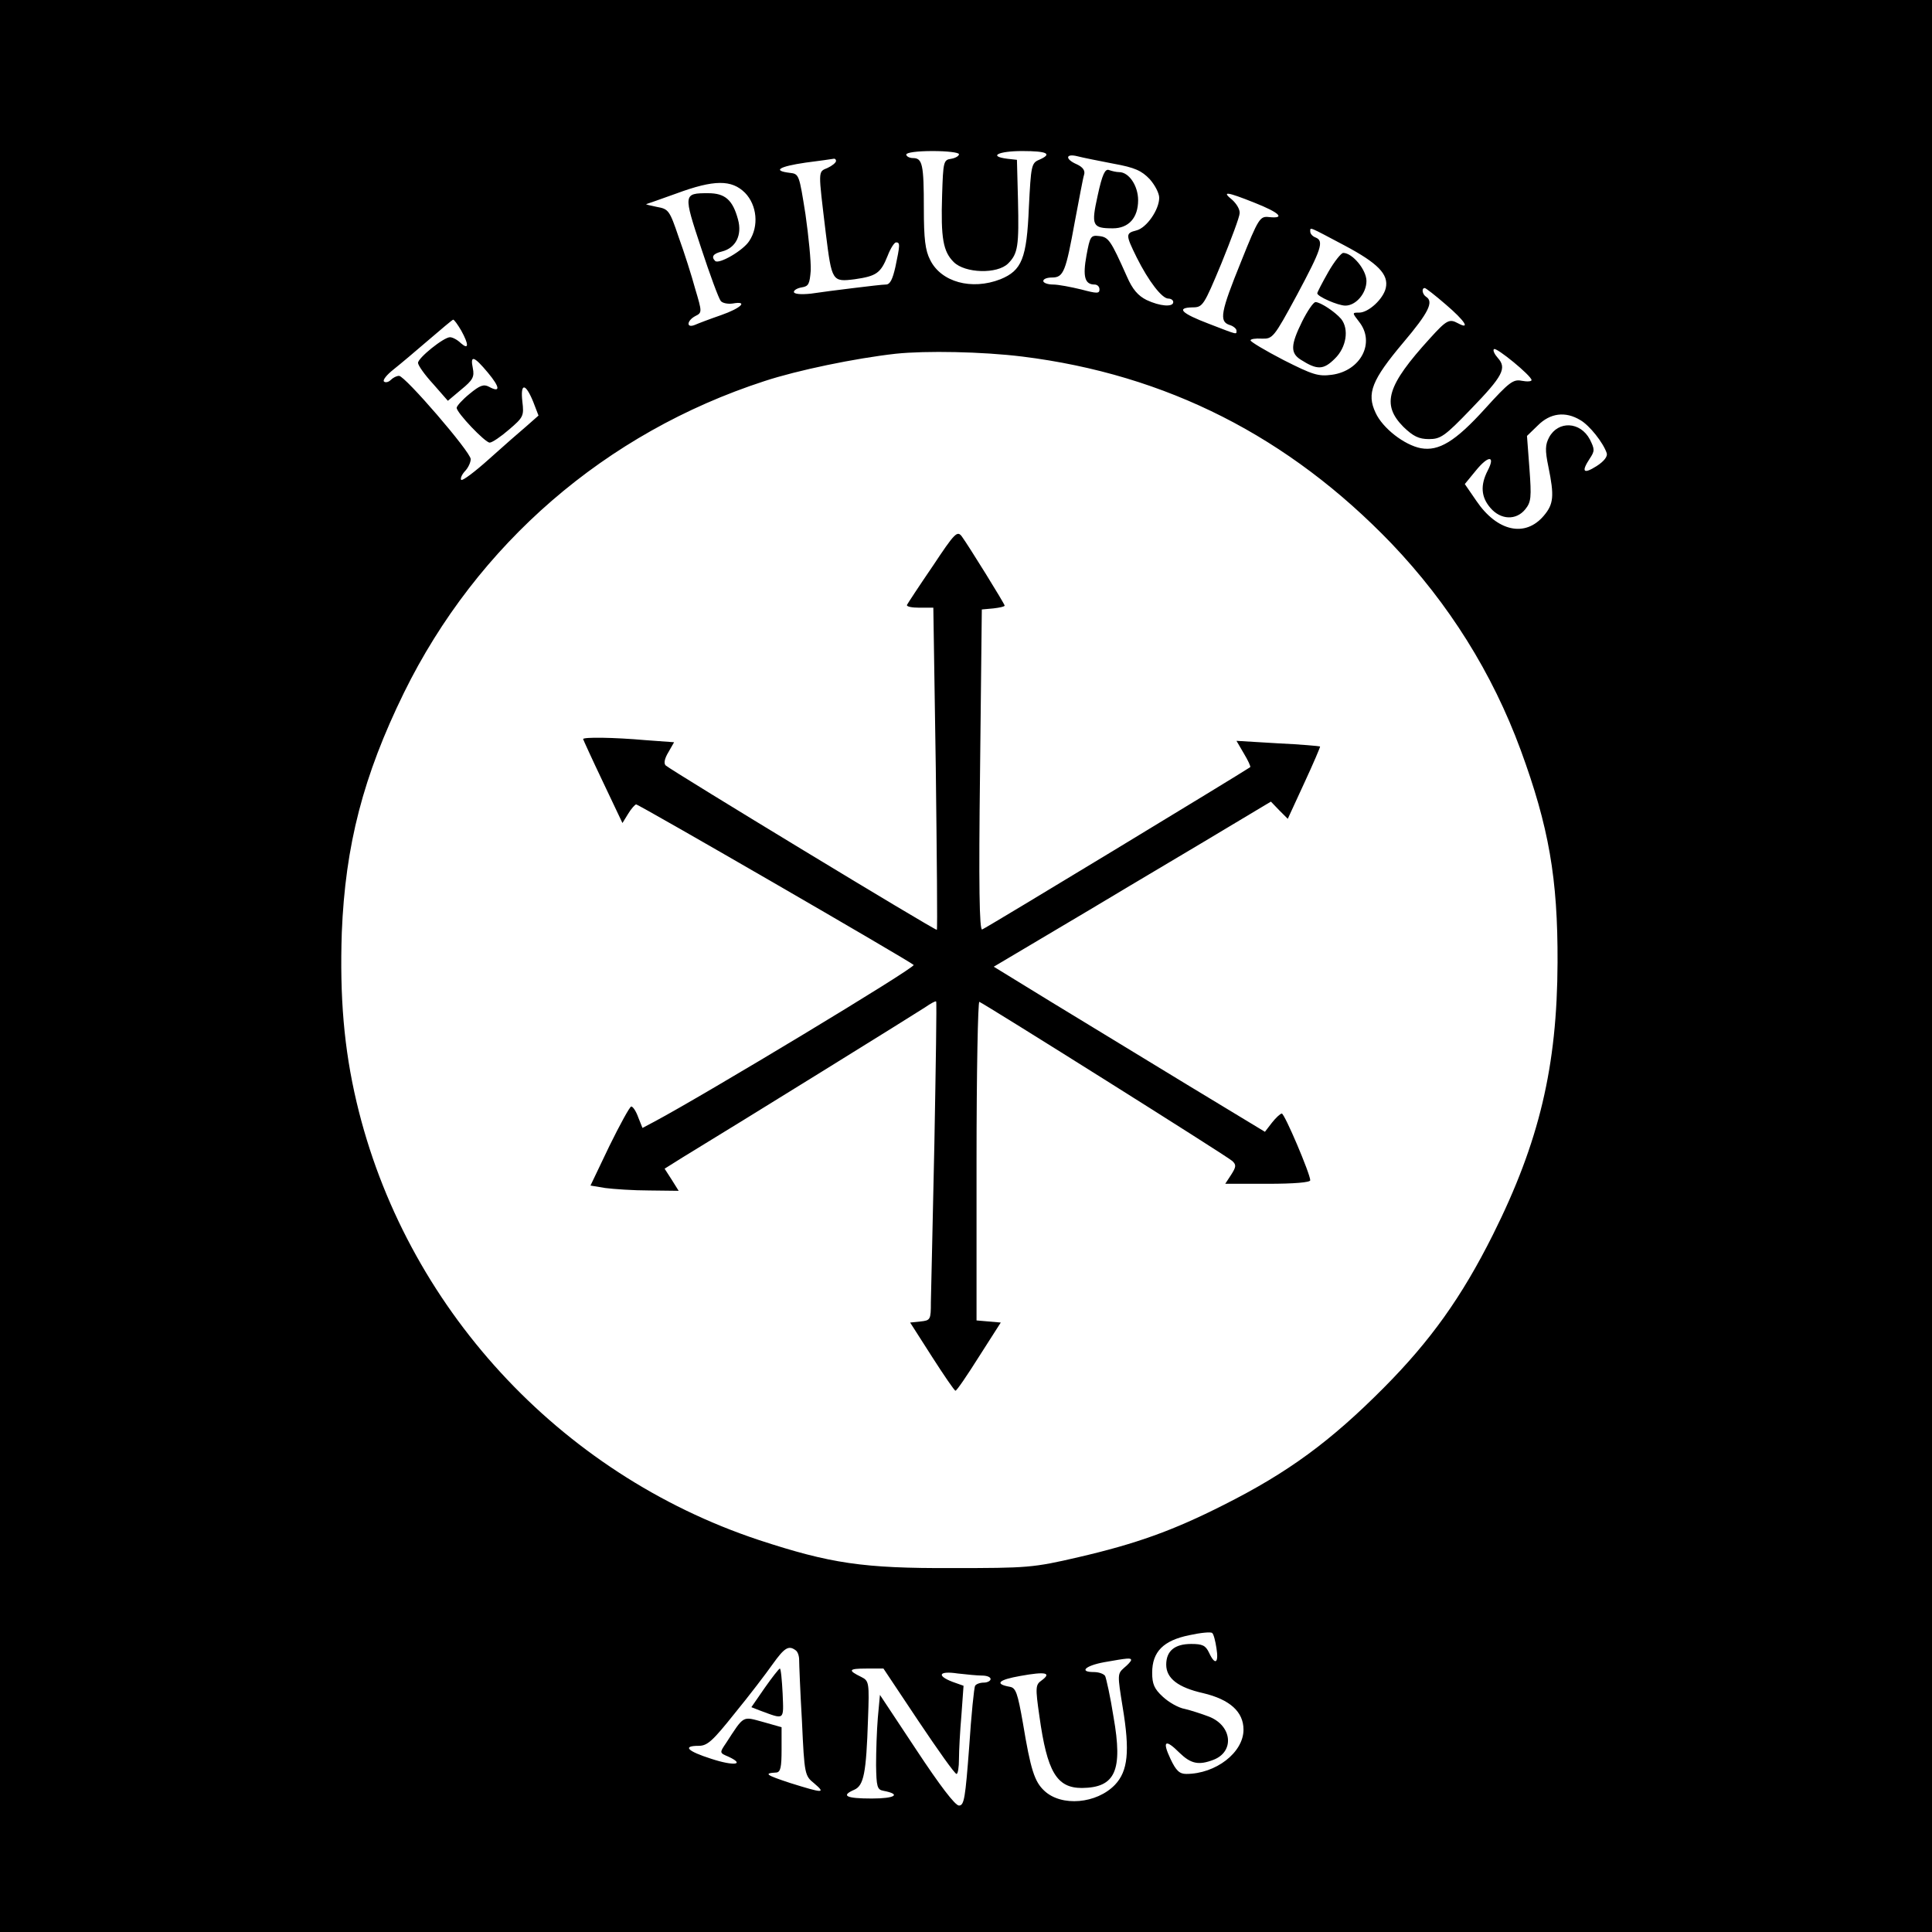 <svg version="1" xmlns="http://www.w3.org/2000/svg" width="733.333" height="733.333" viewBox="0 0 550 550"><path d="M0 275v275h550V0H0v275zM273 43.9c0 .5-1 1.1-2.2 1.3-2.2.3-2.3.8-2.6 10.3-.4 12.4.3 16.1 3.3 19.1 3.2 3.2 12.4 3.5 15.5.4 2.8-2.8 3.1-5 2.8-18l-.3-11.5-2.7-.3c-5.6-.7-2.6-2.2 4.2-2.2 7.2 0 8.7.8 4.8 2.5-2.2.9-2.3 1.8-2.9 13.5-.6 14.6-2 18-8.1 20.5-8.2 3.2-16.9.8-20-5.5-1.4-2.7-1.8-6-1.8-14.7 0-12.5-.4-14.3-3.1-14.3-1 0-1.9-.5-1.9-1 0-.6 3.2-1 7.5-1 4.1 0 7.5.4 7.5.9zm44 2.7c6.1 1.1 8 2 10.3 4.4 1.5 1.7 2.7 4 2.7 5.3 0 3.4-3.6 8.6-6.5 9.3-3.1.8-3.1 1.2.1 7.7 3.4 6.8 7.2 11.7 9 11.7.7 0 1.4.4 1.4 1 0 1.5-3.8 1.2-7.6-.6-2.4-1.2-4-3-5.6-6.7-4.6-10.3-5.2-11.2-7.9-11.5-2.4-.3-2.6.1-3.6 5.5-1.1 6-.5 8.3 2.3 8.3.8 0 1.4.6 1.4 1.4 0 1.2-.7 1.2-5.2 0-2.9-.7-6.5-1.4-8-1.4-1.6 0-2.8-.5-2.8-1 0-.6 1.1-1 2.5-1 3.3 0 3.9-1.7 6.5-16 1.2-6.3 2.3-12.3 2.6-13.2.4-1.2-.3-2.2-2-3-3.5-1.5-3.3-3.2.2-2.3 1.5.4 6.1 1.3 10.2 2.1zm-79-.8c0 .5-1.1 1.4-2.4 2-2.8 1.2-2.7.3-.5 18.7 1.7 13.6 1.8 13.8 8.2 13 6.2-.9 7.4-1.7 9.4-6.7.8-2.1 1.9-3.8 2.4-3.8 1.2 0 1.1.8-.2 7-.8 3.5-1.5 5-2.7 5-.9 0-5.1.5-9.2 1s-9.6 1.2-12.2 1.6c-2.9.3-4.8.1-4.8-.5 0-.5 1-1.1 2.3-1.3 1.9-.3 2.2-1 2.5-4.8.1-2.5-.6-9.7-1.5-16-1.8-11.3-1.8-11.5-4.5-11.8-5-.6-3-1.8 4.5-2.9 3.9-.5 7.5-1 8-1.1.4-.1.7.2.7.6zm-25.9 9.1c3.4 3.5 4 9.5 1.2 13.7-1.7 2.7-8.6 6.7-9.7 5.7-1.2-1.2-.6-2.1 1.9-2.7 4-1 5.8-4.7 4.6-9.1-1.5-5.6-3.7-7.5-8.5-7.5-7.1 0-7.1.2-2 15.6 2.5 7.6 5 14.4 5.6 15.1.5.6 2 .9 3.4.7 4.5-.8 2.4 1.3-3.3 3.3-3.2 1.1-6.6 2.4-7.5 2.8-2.5 1-2.3-1.2.1-2.5 2-1 2-1.1 0-7.8-1-3.7-3.1-10.3-4.7-14.7-2.6-7.7-2.9-8-6.2-8.6-1.9-.4-3.3-.7-3-.8.3-.1 4.1-1.4 8.5-3 10.8-4 15.8-4 19.6-.2zm145 2.8c7.1 2.8 9 4.6 4.2 4.1-2.6-.3-3 .2-8 12.7-5.8 14.3-6.3 17-3.3 18 1.1.3 2 1.1 2 1.6 0 1.2.5 1.3-7.8-1.9-7.9-3-9.5-4.6-4.7-4.7 2.9 0 3.2-.5 8.2-12.5 2.8-6.9 5.2-13.3 5.2-14.3.1-1.1-.9-2.7-2.1-3.8-3.1-2.5-1.7-2.4 6.3.8zm25.7 12.2c9.4 5 12.6 8.2 11.7 12.1-.7 3.1-4.9 7-7.6 7-2 0-2 0 0 2.6 4.7 5.9.5 14-7.8 15.1-3.8.5-5.4 0-13.7-4.2-5.2-2.7-9.4-5.2-9.4-5.6 0-.4 1.4-.6 3.2-.5 3.1.1 3.4-.2 10-12.4 7-13.1 7.8-15.4 5.3-16.4-.8-.3-1.5-1-1.5-1.7 0-1.3-.6-1.5 9.8 4zm28.8 16.8c5.5 4.7 7.1 7.3 3.4 5.3-2.4-1.3-3.2-.9-7.9 4.3-12.3 13.5-13.9 18.8-7.6 25.2 2.8 2.7 4.4 3.5 7.3 3.5 3.3 0 4.5-.8 11.9-8.5 9.2-9.5 10.3-11.7 7.7-14.6-.9-1-1.5-2.2-1.1-2.5.6-.7 10.7 7.6 10.7 8.8 0 .4-1.2.5-2.8.2-2.4-.5-3.6.4-10.4 7.9-8.5 9.4-13.2 12.2-18.3 11.3-4.7-.9-10.9-5.7-12.9-10.1-2.6-5.5-1.1-9.3 7.9-20 7.2-8.5 8.7-11.6 6.5-13-1.1-.7-1.4-2.5-.4-2.5.3 0 3 2.1 6 4.7zm-280.3 7.4c2.2 4 2.2 5.6-.1 3.6-1-1-2.4-1.7-3.1-1.7-1.8 0-9.1 5.9-9.1 7.3 0 .7 1.9 3.4 4.3 6l4.2 4.8 3.8-3.2c3.3-2.7 3.8-3.6 3.3-6.1-.8-3.8.3-3.5 4.3 1.3 3.5 4.2 3.6 5.8.3 4-1.5-.8-2.6-.4-5.5 2-2.1 1.7-3.7 3.5-3.7 4 0 1.4 8.1 9.9 9.4 9.9.7 0 3.2-1.7 5.5-3.7 4.1-3.5 4.3-3.9 3.8-8-.6-5.4.9-5.3 3.1.1l1.5 3.9-3.4 3c-1.9 1.6-6.7 5.8-10.7 9.4-4 3.6-7.6 6.3-7.9 5.9-.3-.3.1-1.4 1-2.4 1-1 1.7-2.6 1.7-3.5 0-2-18.7-23.7-20.4-23.7-.7 0-1.7.5-2.4 1.2-.6.6-1.5.8-1.9.4-.4-.4.8-1.9 2.7-3.4 1.9-1.5 6.4-5.3 10-8.4 3.6-3.1 6.7-5.7 7-5.8.3 0 1.3 1.4 2.3 3.1zm159.7 7.4c41.1 5.1 75.9 22.8 105.2 53.3 16.2 17 28.6 36.7 36.7 58.7 8 21.8 10.6 36.5 10.5 60.5-.1 29.6-5.2 51.1-18.4 77.5-8.9 17.8-17.8 30.2-31 43.5-15.2 15.3-27.3 24.2-45.6 33.4-14.4 7.3-25 11.1-41.4 14.9-12.9 3-14.4 3.1-36 3.1-25.3.1-34.6-1.3-55-8-56.9-18.9-100.8-66.6-114.5-124.7-3.6-15.3-4.8-29.9-4.2-48.2 1-24.9 6.1-44.6 17.7-68.3 20.8-42.3 57.4-74 102.6-88.7 9.4-3.1 25.8-6.5 37.4-7.8 8.6-.9 24.6-.6 36 .8zm158.9 18.1c2.6 1.5 6.5 6.4 7.5 9.4.3.9-.7 2.3-2.9 3.7-3.8 2.4-4.4 1.6-1.9-2.2 1.4-2.1 1.4-2.6 0-5.4-2.7-5.1-9-5.4-11.6-.6-1.1 2.1-1.2 3.6-.2 8.4 1.7 8.3 1.5 10.6-1.3 13.9-5.3 6.3-13.3 4.5-19.2-4.2l-3.3-4.8 3.2-3.9c3.5-4.3 5.6-4.3 3.3.1-2.1 4.1-1.9 7.5.8 10.6 2.9 3.4 7.3 3.6 9.9.4 1.7-2.1 1.8-3.4 1.2-11.6l-.7-9.3 3.1-3c3.5-3.5 7.8-4.1 12.1-1.5zM346.3 469.2c.7 4.3-.4 5-2.1 1.3-1-2.1-1.9-2.5-5.1-2.5-4.7 0-7.1 2-7.1 5.9 0 3.9 3.4 6.5 10.5 8.1 7.6 1.8 11.5 5.3 11.5 10.4 0 6.5-7.9 12.6-16.3 12.6-1.9 0-2.9-.9-4.5-4.3-2.4-5.1-1.5-5.8 2.6-1.7 3.2 3.1 5.4 3.6 9.6 2 6.1-2.3 5.4-9.7-1.2-12.3-2.1-.8-5.2-1.8-6.9-2.2-1.8-.3-4.6-1.9-6.3-3.5-2.4-2.2-3-3.6-3-6.8 0-6 3.2-9.2 10.6-10.7 3.2-.7 6.2-1 6.5-.6.4.3.9 2.3 1.2 4.3zm-119.8.6c.6.4 1 1.6 1 2.7s.3 9 .8 17.5c.7 15.3.8 15.5 3.5 17.7 3.4 2.9 2.5 2.8-6.8-.1-7-2.3-7.7-2.8-4-3 1.2-.1 1.5-1.5 1.5-6.5v-6.4l-5.3-1.5c-5.9-1.6-5.3-2-10.5 6-1.9 2.8-1.9 2.8.7 3.9 4.9 2.3 1.5 2.7-4.9.6-6.9-2.2-8.3-3.7-3.6-3.7 2.5 0 4-1.4 10.3-9.3 4.1-5 8.9-11.3 10.8-14 3.3-4.6 4.5-5.4 6.5-3.9zm95.5 2.8c0 .3-.9 1.3-2 2.2-1.9 1.7-1.9 1.9-.4 11.2 2.1 12.6 1.5 18.2-2.2 22.1-5.2 5.4-15.2 6.3-20.1 1.7-2.8-2.6-3.9-6-6.1-19.3-1.5-8.5-2-10-3.7-10.3-4.5-.8-3.3-2 3-3.1 7.2-1.3 9-.9 6 1.3-1.7 1.2-1.8 1.9-.6 10.2 2.2 15.8 4.9 20.4 12.1 20.4 9.5-.1 11.7-4.9 9-20.2-.9-5.8-2.1-11.1-2.4-11.7-.4-.6-1.8-1.1-3.2-1.1-4.3 0-2.5-1.8 2.9-2.8 6.8-1.2 7.7-1.3 7.7-.6zM261.5 490c5.5 8.2 10.3 15 10.8 15 .4 0 .7-1.9.7-4.3 0-2.3.3-7.9.7-12.5l.6-8.3-3.1-1.1c-4.7-1.8-3.9-3.2 1.4-2.4 2.6.3 5.7.6 7 .6 1.3 0 2.4.4 2.4 1 0 .5-.9 1-1.9 1-1.1 0-2.2.4-2.5.9-.3.4-1.1 8.3-1.7 17.5-1.1 14.4-1.4 16.6-2.9 16.6-1.1 0-5.5-5.8-12.1-15.8l-10.4-15.7-.6 6.5c-.3 3.6-.5 9.6-.5 13.5.1 6.1.3 7 2.1 7.3 5.2 1 3.3 2.2-3.3 2.2-7.4 0-8.9-.8-5-2.5 2.7-1.2 3.4-4.7 3.9-20 .4-10.5.3-11-1.9-12.1-3.9-1.9-3.7-2.4 1.4-2.4h4.9l10 15z"/><path d="M312.5 55.6c-1.9 8.6-1.6 9.4 4.3 9.4 4.5 0 7.2-3 7.2-8 0-4.1-2.6-8-5.4-8-.8 0-2.1-.3-2.9-.6-1.1-.4-1.9 1.2-3.2 7.2zM378.1 77.5c-1.7 3-3.1 5.7-3.1 6 0 .9 5.9 3.5 8 3.5 3 0 6-3.5 6-7 0-3.2-4-8-6.6-8-.6 0-2.6 2.5-4.3 5.5zM370.7 91.5c-3.3 6.7-3.4 9-.4 10.9 4.7 3 6.5 2.9 9.7-.3 3.3-3.2 4.1-8.4 1.8-11.3-1.7-2-5.9-4.8-7.3-4.8-.6 0-2.3 2.5-3.8 5.5zM265.5 161.2c-3.9 5.7-7.1 10.6-7.3 11-.2.5 1.4.8 3.6.8h3.9l.7 45.6c.3 25.2.5 45.9.3 46.1-.4.3-75.2-45.1-77.2-46.8-.6-.6-.3-2 .8-3.8l1.6-2.8-8.2-.6c-9-.8-17.7-.9-17.7-.3 0 .1 2.5 5.6 5.6 12.1l5.6 11.8 1.6-2.6c.9-1.5 2-2.7 2.3-2.7.8 0 77.9 44.6 79 45.7.7.7-59.9 37.2-73.8 44.6l-3.4 1.8-1.2-3c-.6-1.7-1.5-3.1-2-3.1-.4 0-3.2 5.1-6.2 11.2l-5.4 11.3 4.2.7c2.3.3 8 .7 12.5.7l8.4.1-2-3.2-2-3.1 5.1-3.2c16.3-9.9 66.6-41.1 69-42.7 1.6-1.1 3-1.9 3.2-1.7.2.2-.1 18.4-.5 40.4-.5 22-.9 42.3-1 45.2 0 5-.1 5.2-3 5.5l-2.9.3 6.2 9.7c3.4 5.3 6.4 9.7 6.7 9.7.3.1 3.3-4.3 6.7-9.7l6.2-9.7-3.4-.3-3.5-.3v-45.5c0-25.1.4-45.4.8-45.2 1.7.7 70.8 44.1 72 45.3 1.2 1.1 1.1 1.7-.3 3.9l-1.7 2.6h12.1c7.6 0 12.1-.4 12.1-1 0-1.8-7.3-19-8.1-19-.4 0-1.7 1.2-2.8 2.6l-2 2.6-22.3-13.5c-12.3-7.5-29.6-18-38.6-23.5l-16.3-10 27.3-16.2c15-9 32.8-19.5 39.4-23.5l12.2-7.3 2.4 2.5 2.4 2.4 4.7-10.2c2.6-5.6 4.6-10.3 4.5-10.4-.2-.1-5.6-.6-12.1-.9l-11.7-.7 2.1 3.6c1.2 2 2 3.7 1.8 3.9-2.8 1.9-75 45.7-76.3 46.2-.8.3-1-12.6-.6-45.3l.5-45.8 3.3-.3c1.7-.2 3.2-.5 3.2-.8 0-.5-10.3-17.1-12.2-19.7-1.3-1.7-2-1-8.3 8.5zM217.7 480.5l-3.8 5.5 2.3.9c7.3 2.7 6.9 3 6.6-4.8-.2-3.9-.5-7.1-.8-7.1-.3.1-2.2 2.5-4.3 5.5z"/></svg>
